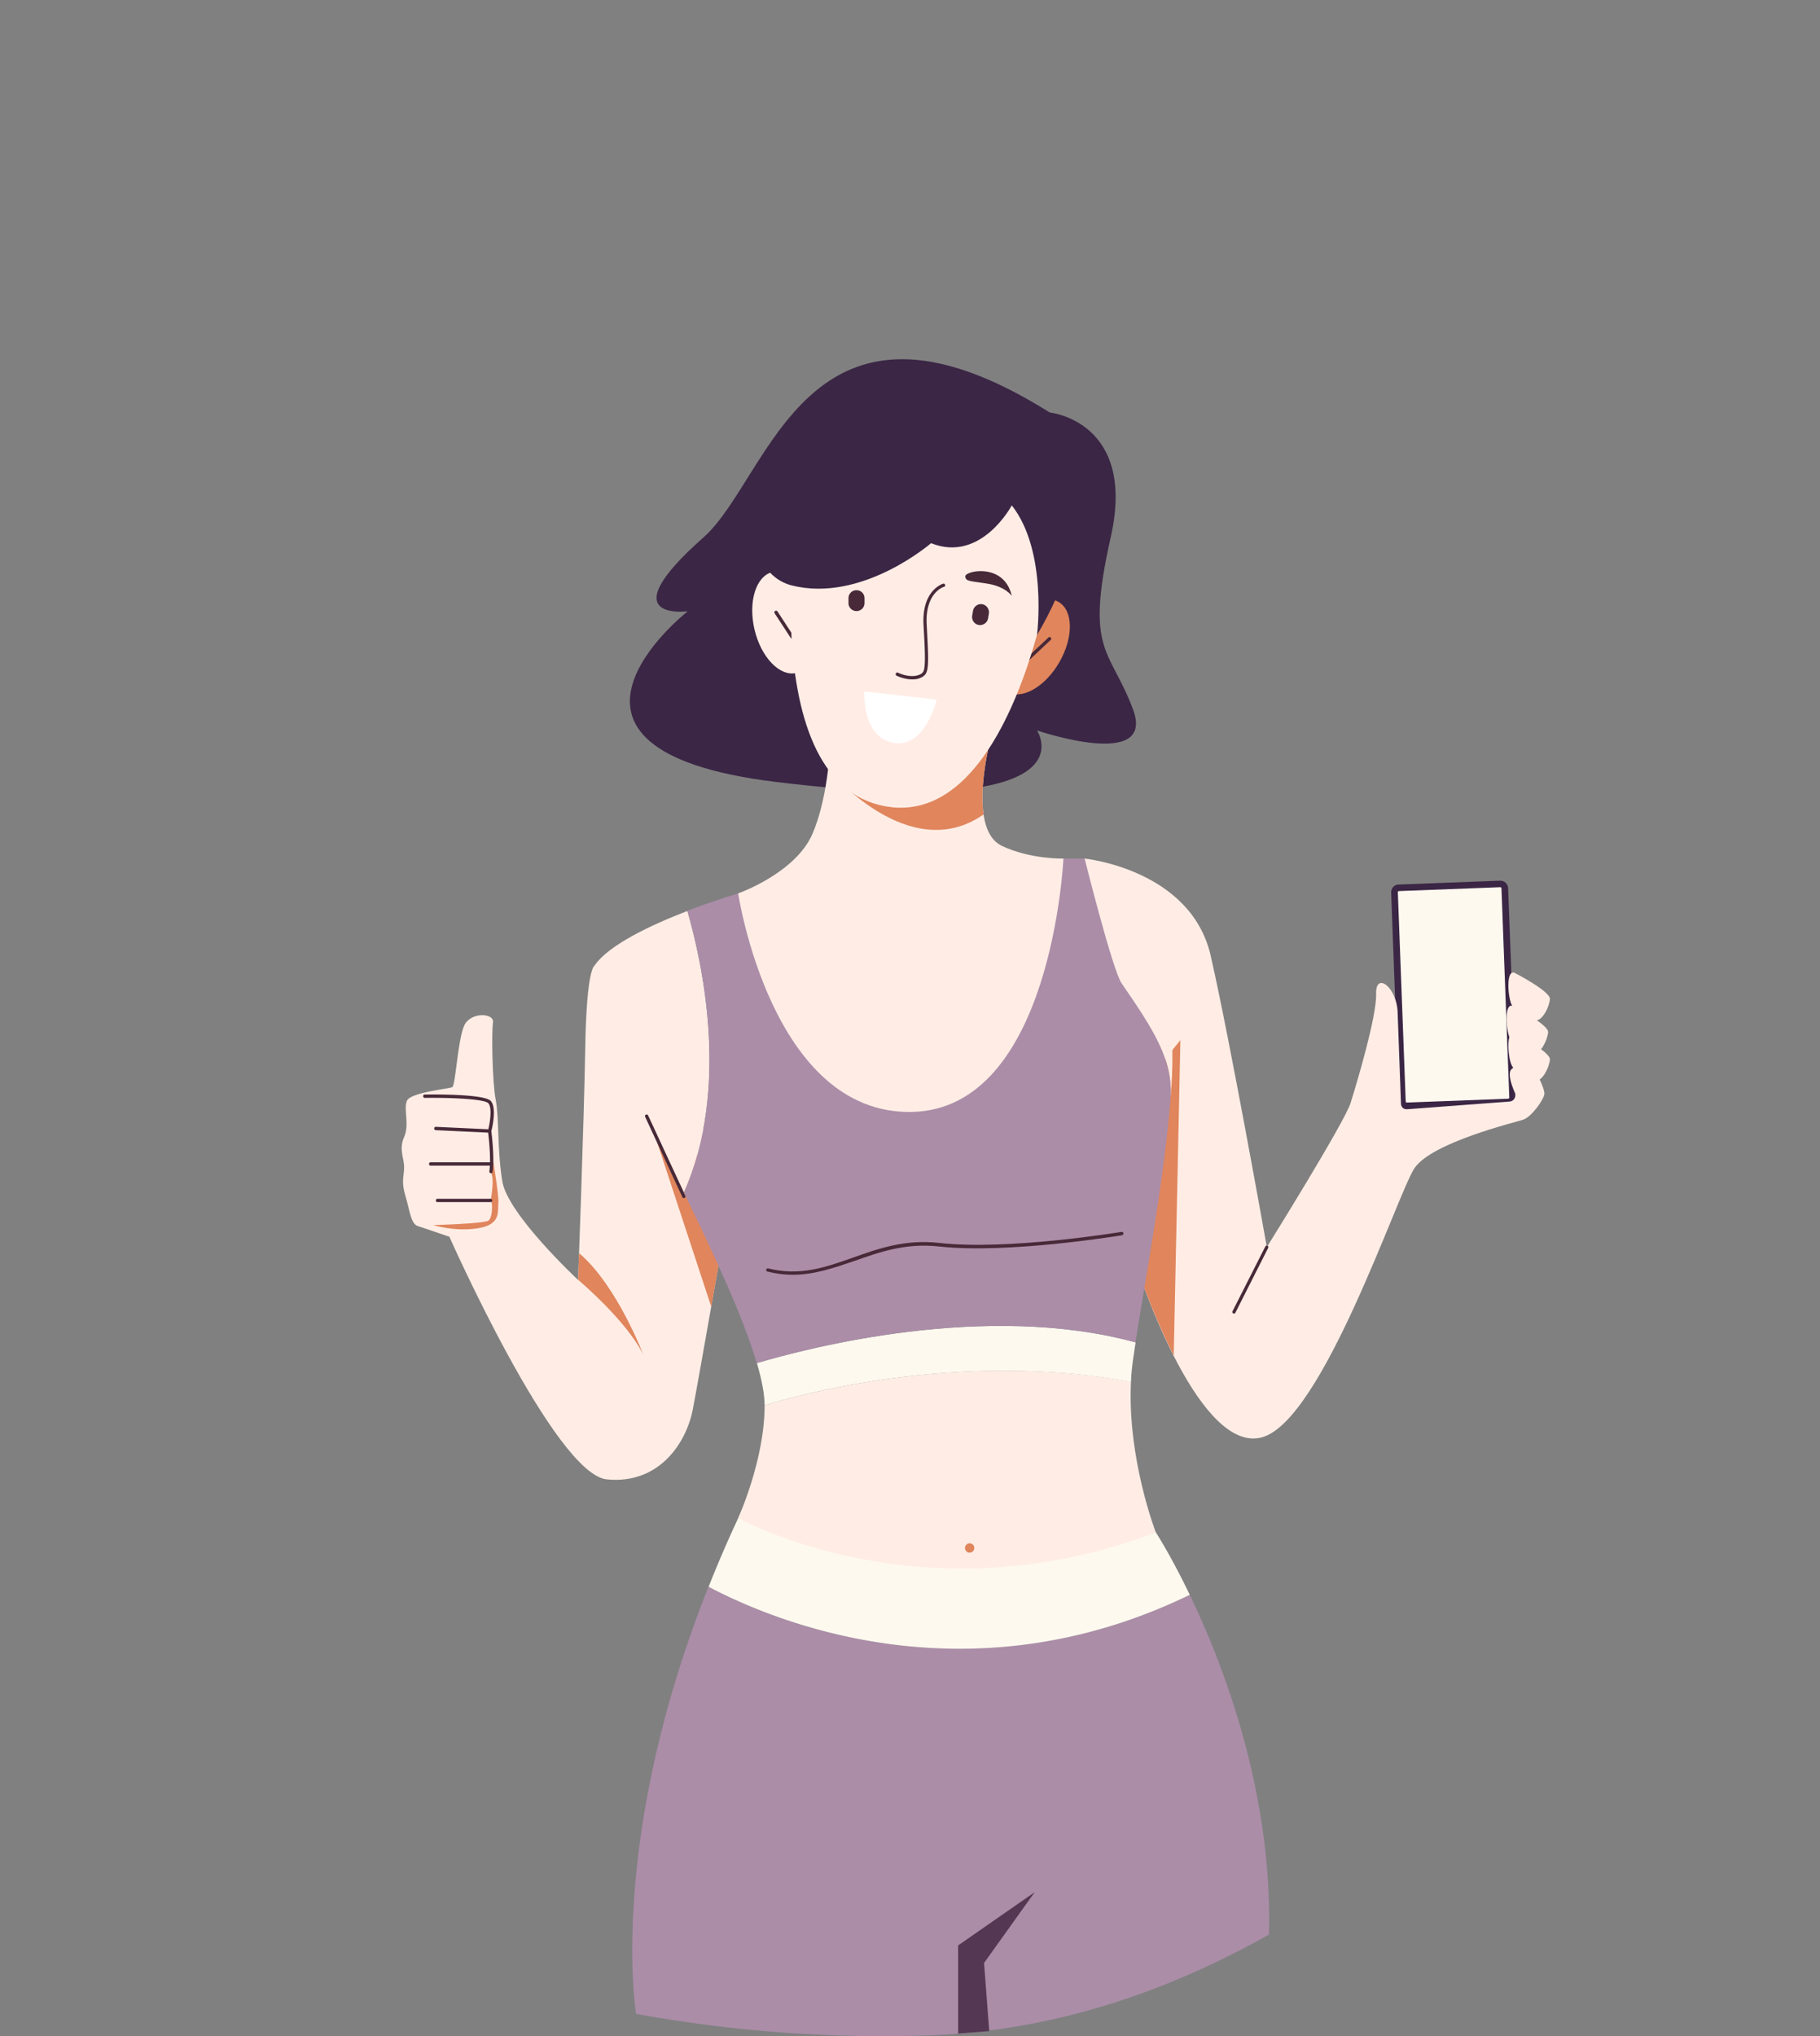 <svg width="363" height="406" fill="none" xmlns="http://www.w3.org/2000/svg"><rect width="100%" height="100%" fill="#808080" stroke="none"/><g clip-path="url(#a)"><path d="M141.3 316.41c-20.2 50.82-14.43 85.15-14.43 85.15a273.47 273.47 0 0 0 58.1 4.3c24.66-.8 47.46-8.47 68.13-20.11.7-28.23-8.93-53.42-15.8-67.74-44.17 21.4-82.7 5.4-96-1.6Z" fill="#AB8DA8"/><path d="M147.23 302.73a243.64 243.64 0 0 0-5.9 13.68c13.27 7 51.84 23.02 95.97 1.6-3.77-7.84-6.73-12.4-6.73-12.4s-56.17-61.14-83.34-2.88Z" fill="#FEF9EF"/><path d="M191.1 405.5v-17.58l15.27-10.62-10.1 14.12L197.3 405l-6.2.5Z" fill="#543753"/><path d="M118.53 192.63s-1.53.56-1.8 16.11c-.26 15.55-1.43 46.48-1.43 46.48s-14.1-13.11-15.13-19.72c-1.04-6.6-.6-12.55-1.3-16.18-.7-3.64-.84-13.58-.54-15.45.3-1.87-4.43-2.17-5.73.6-1.3 2.77-1.73 11.98-2.4 12.31-.67.34-8.3 1.04-9.03 2.7-.74 1.67.56 4.7-.57 7.25-1.13 2.53.1 4.33 0 6.27-.1 1.93-.57 2.67.3 5.6.87 2.94 1.03 5.4 2.43 5.88l1.4.46 4.9 1.67s21 47.35 31.4 48.38c10.4 1.04 15.84-7.24 17.14-13.91 1.3-6.68 8.26-46.65 8.26-46.65l-27.9-41.8Z" fill="#FFEDE5"/><path d="m130.33 225.52 11.54 35.07 4.56-26.2-16.1-8.87ZM115.3 255.19s9.8 8.24 13.03 15.01c0 0-5.23-13.88-12.83-20.32l-.2 5.3ZM86.37 244.28s10.23-.27 11.06-.9c.84-.64.87-3.64.44-4.01 0 0 .83-4.37.06-5.5 0 0 .3-3.24-.03-5.14 0 0 1.7 9.74 1.5 11.27-.2 1.54.6 4.14-4 4.9-4.6.78-9.03-.63-9.03-.63Z" fill="#E0855C"/><path d="M97.93 233.93h-.06c-.17-.03-.3-.2-.27-.37.43-2.7-.27-7.94-.27-7.97v-.13c.3-1.17.94-4.47.07-5.47-.77-.9-8.17-1.14-12.67-1.07a.33.33 0 0 1-.33-.34c0-.2.13-.33.33-.33 2-.03 11.97-.1 13.17 1.3 1.2 1.4.27 5.3.1 6 .07.64.67 5.44.23 8.11 0 .17-.16.27-.3.27Z" fill="#472938"/><path d="M97.67 225.86s-.04 0 0 0l-10.74-.5a.33.33 0 0 1-.33-.34c0-.2.13-.33.33-.33l10.74.5c.2 0 .33.17.33.33 0 .2-.17.34-.33.34ZM97.83 239.7H87.27c-.2 0-.34-.13-.34-.33s.14-.33.34-.33h10.56c.2 0 .34.13.34.33s-.14.33-.34.33ZM98.03 232.43H85.9c-.2 0-.33-.13-.33-.33s.13-.34.33-.34h12.13c.2 0 .34.14.34.34s-.14.33-.34.33Z" fill="#472938"/><path d="m278.97 176.38 20.2-.77c.86-.04 1.6.63 1.63 1.5l1.57 41.7c.03.87-.64 1.6-1.5 1.64l-20.2.77c-.87.03-1.6-.63-1.64-1.5L277.47 178c-.04-.9.63-1.6 1.5-1.63Z" fill="#3B2645"/><path d="M280.6 219.85a.23.23 0 0 1-.23-.23l-1.57-41.71c0-.07.03-.13.07-.17.03-.03.1-.06.16-.06l20.2-.77c.14 0 .24.1.24.23l1.56 41.71c0 .13-.1.23-.23.23l-20.2.77Z" fill="#FEF9EF"/><path d="M216.33 171.2s21.2 2.14 25.14 19.36c3.93 17.21 11.2 58.12 11.2 58.12s15.46-24.8 16.7-28.73c1.23-3.94 5.23-17.25 5.1-21.79-.14-4.53 4.3-1.3 4.3 4.1l.66 17.9c.04.6.54 1.06 1.14 1.03h.03l20.47-1.54c.7-.03 1.2-.63 1.16-1.33v-.24s-1.46-3.03-1.03-4.44c.43-1.4 3.93-1.53 4.33-1.2.4.34 2.57 4.5 2.5 5.64-.06 1.14-2.6 4.67-4.26 5.2-1.67.54-18.27 4.55-21.67 9.68-3.4 5.14-18.27 50.15-30.33 53.62-12.07 3.47-23.84-29.26-26.6-38.83-2.77-9.58-8.84-76.55-8.84-76.55Z" fill="#FFEDE5"/><path d="M221.67 224.29c1.3 11.04 2.6 20.32 3.5 23.42a142.1 142.1 0 0 0 8.93 22.6l1.33-62.9-13.76 16.88Z" fill="#E0855C"/><path d="M301.67 200.57s7.23 3.7 7.1 5.27c-.14 1.57-1.5 4.37-2.9 4.23-1.4-.13-4.04-1.53-4.77-3.16-.73-1.64-1.1-6.88.57-6.34Z" fill="#FFEDE5"/><path d="M302.03 206s7.24 3.7 7.1 5.28c-.13 1.56-1.5 4.37-2.9 4.23-1.4-.13-4.03-1.53-4.76-3.17-.74-1.63-1.1-6.87.56-6.34ZM302.03 193.96s7.24 3.7 7.1 5.27c-.13 1.57-1.5 4.37-2.9 4.24-1.4-.13-4.03-1.54-4.76-3.17-.74-1.64-1.1-6.9.56-6.34Z" fill="#FFEDE5"/><path d="M246.13 261.93c-.06 0-.1 0-.16-.04-.17-.06-.24-.3-.14-.43l6.54-12.91c.06-.17.3-.24.43-.14.17.07.23.3.13.44l-6.53 12.9c-.03.1-.13.18-.27.18Z" fill="#472938"/><path d="M152.5 280.24c.03 10.85-5.27 22.46-5.27 22.46s36.7 20.62 83.3 2.87c0 0-5.7-14.68-4.96-30.03-37.67-7-73.07 4.7-73.07 4.7ZM118.53 192.63c-2.73 4.1 7.8 24.52 17.87 45.17 9.17-20.52 3.8-45.44.7-56.15-7.1 2.73-15.8 6.77-18.57 10.97Z" fill="#FFEDE5"/><path d="M225.57 275.57c.06-1.6.23-3.2.46-4.8l.47-3.1c-29.9-8.18-65.5 1.16-75.53 4.13.96 3.3 1.53 6.18 1.53 8.44 0 0 35.4-11.7 73.07-4.67Z" fill="#FEF9EF"/><path d="M136.4 238.9c-.13 0-.23-.06-.3-.2l-7.43-16.01c-.07-.17 0-.37.16-.44.17-.06.37 0 .44.17l7.43 16.02c.07.16 0 .36-.17.43-.03.03-.1.03-.13.03Z" fill="#472938"/><path d="M193.4 309.6a.93.93 0 1 0 0-1.86.93.93 0 0 0 0 1.87Z" fill="#E0855C"/><path d="M233.83 209.37v-1c0-.26 0-.5-.03-.76v-.24c0-.33-.03-.63-.03-.93v-.2c0-.24-.04-.5-.04-.74 0-.1 0-.2-.03-.3 0-.2-.03-.4-.03-.56l-.04-.34c0-.16-.03-.36-.06-.53 0-.1-.04-.2-.04-.34l-.06-.56c0-.1-.04-.17-.04-.27a6.56 6.56 0 0 0-.13-.8c-2.6-15.81-17-30.63-17-30.63s5.6 22.26 7.4 24.86c6.57 9.54 10.23 15.28 9.77 22.89l.1-1.17v-.3c.03-.3.03-.6.06-.87 0-.1 0-.23.04-.33 0-.27.03-.54.03-.84l.03-.33c0-.3.04-.57.04-.83v-.27c.03-.73.06-1.47.06-2.2v-2.41Z" fill="#FFEDE5"/><path d="M223.7 196.06c-1.8-2.6-7.37-24.86-7.37-24.86h-4.23l-64.87 6.94s-4.56 1.34-10.13 3.47c3.07 10.71 8.47 35.67-.7 56.16 6.03 12.41 11.87 24.89 14.53 34.03 10.04-3 45.64-12.31 75.54-4.13 1.96-12.62 5.76-32.7 7-48.72.46-7.6-3.2-13.35-9.77-22.89Z" fill="#AB8DA8"/><path d="M158.1 254.19c-1.6 0-3.27-.2-5.03-.64-.17-.03-.3-.23-.24-.4.04-.17.24-.3.4-.23 6.34 1.6 11.47-.24 16.87-2.14 5.13-1.83 10.43-3.7 17.23-2.94 13.74 1.54 36.1-2.16 36.34-2.2.2-.03.36.1.4.27.03.17-.1.37-.27.4-.23.03-22.7 3.77-36.5 2.24-6.63-.74-11.87 1.1-16.93 2.9-4.07 1.37-7.94 2.74-12.27 2.74Z" fill="#472938"/><path d="M209.37 82.25s17.4 1.73 12.16 24.9c-5.23 23.15-.06 22.11 4.47 34.36 4.53 12.24-19.17 4.14-19.17 4.14s12.07 18.08-52.06 10.27c-52.9-6.44-17.6-34.03-17.6-34.03s-15.9 2.1 3.13-14.72c13.4-11.84 20.53-55.38 69.07-24.92Z" fill="#3B2645"/><path d="M197.83 146.31s-5.36 18.85 2 22.36c5.67 2.7 12.27 2.53 12.27 2.53s-2.27 49.99-30.27 50.52c-28 .53-34.6-43.58-34.6-43.58s11.4-4 14.8-11.84c3.4-7.84 3.57-18.82 3.57-18.82l32.23-1.17Z" fill="#FFEDE5"/><path d="M211.28 132.06c2.86-4.95 2.8-10.33-.14-12.03-2.93-1.7-7.63.94-10.48 5.9-2.85 4.94-2.79 10.32.15 12.02 2.93 1.7 7.62-.94 10.47-5.89Z" fill="#E0855C"/><path d="M204.3 132.43a.3.3 0 0 1-.23-.1.32.32 0 0 1 0-.47l5.03-4.73a.32.32 0 0 1 .47 0c.13.13.13.33 0 .46l-5.04 4.74c-.06.1-.13.1-.23.1Z" fill="#472938"/><path d="M158.84 134.19c3.3-.78 4.9-5.92 3.59-11.48-1.32-5.56-5.05-9.43-8.35-8.65-3.3.78-4.9 5.92-3.59 11.48 1.31 5.55 5.05 9.43 8.35 8.65Z" fill="#FFEDE5"/><path d="M196.17 162.4c-1-6.75 1.66-16.12 1.66-16.12l-32.26 1.2s-.04 2.44-.44 5.84c0 .03 16.1 19.55 31.04 9.08Z" fill="#E0855C"/><path d="M157.97 127.36c-.1 0-.2-.07-.27-.17l-3.2-4.9c-.1-.17-.07-.37.1-.47.17-.1.37-.06.47.1l3.2 4.9c.1.17.06.37-.1.47-.07.07-.14.07-.2.07Z" fill="#472938"/><path d="M160.1 92.16s-11.47 61.96 15.47 68.4C202.5 167 212.1 109.21 211.4 97.2c-.7-12.01-47.3-15.65-51.3-5.04Z" fill="#FFEDE5"/><path d="M195.93 120.49c.87.16 1.44 1 1.3 1.87l-.16.96c-.17.87-1 1.44-1.87 1.3-.87-.16-1.43-1-1.3-1.86l.17-.97c.16-.87 1-1.47 1.86-1.3ZM170.83 117.69c.9 0 1.6.7 1.6 1.6v.96a1.6 1.6 0 1 1-3.2 0v-.96c0-.9.7-1.6 1.6-1.6ZM201.8 118.82s-1.2-1.8-4.67-2.4c-3.46-.6-4.56-.4-4.6-1.5-.03-1.1 7.74-2.8 9.27 3.9ZM165.8 114.25s1.73-1.3 5.2-.74c3.47.6 4.43 1.14 4.83.1.4-1.03-6.36-5.2-10.03.64Z" fill="#472938"/><path d="m172.4 137.87 14.4 1.64s-2.23 9.74-8.6 8.6c-6.33-1.1-5.8-10.24-5.8-10.24Z" fill="#fff"/><path d="M181.93 135.47c-1 0-2.1-.27-3.1-.73-.16-.07-.23-.27-.16-.44.06-.17.26-.23.43-.17 1.47.7 3.1.87 4.2.44.47-.17.77-.44.9-.74.43-1.03.27-4.23.07-7.94l-.07-1.3c-.37-6.84 3.73-8.14 3.9-8.2a.3.3 0 0 1 .4.23.3.3 0 0 1-.23.4c-.17.03-3.77 1.23-3.44 7.54l.07 1.3c.2 3.94.4 7.07-.13 8.24-.2.47-.64.87-1.27 1.1-.4.2-.97.27-1.57.27Z" fill="#472938"/><path d="M206.83 126.63s2.17-16.72-5.03-25.86c0 0-6.1 11.54-16.1 7.54 0 0-13.73 11.91-27.73 8.44-14-3.47-9.04-36.23 11.26-37.64 20.3-1.4 61.6 6.78 37.6 47.52Z" fill="#3B2645"/></g><defs><clipPath id="a"><path fill="#fff" d="M0 0h375v406H0z"/></clipPath></defs></svg>